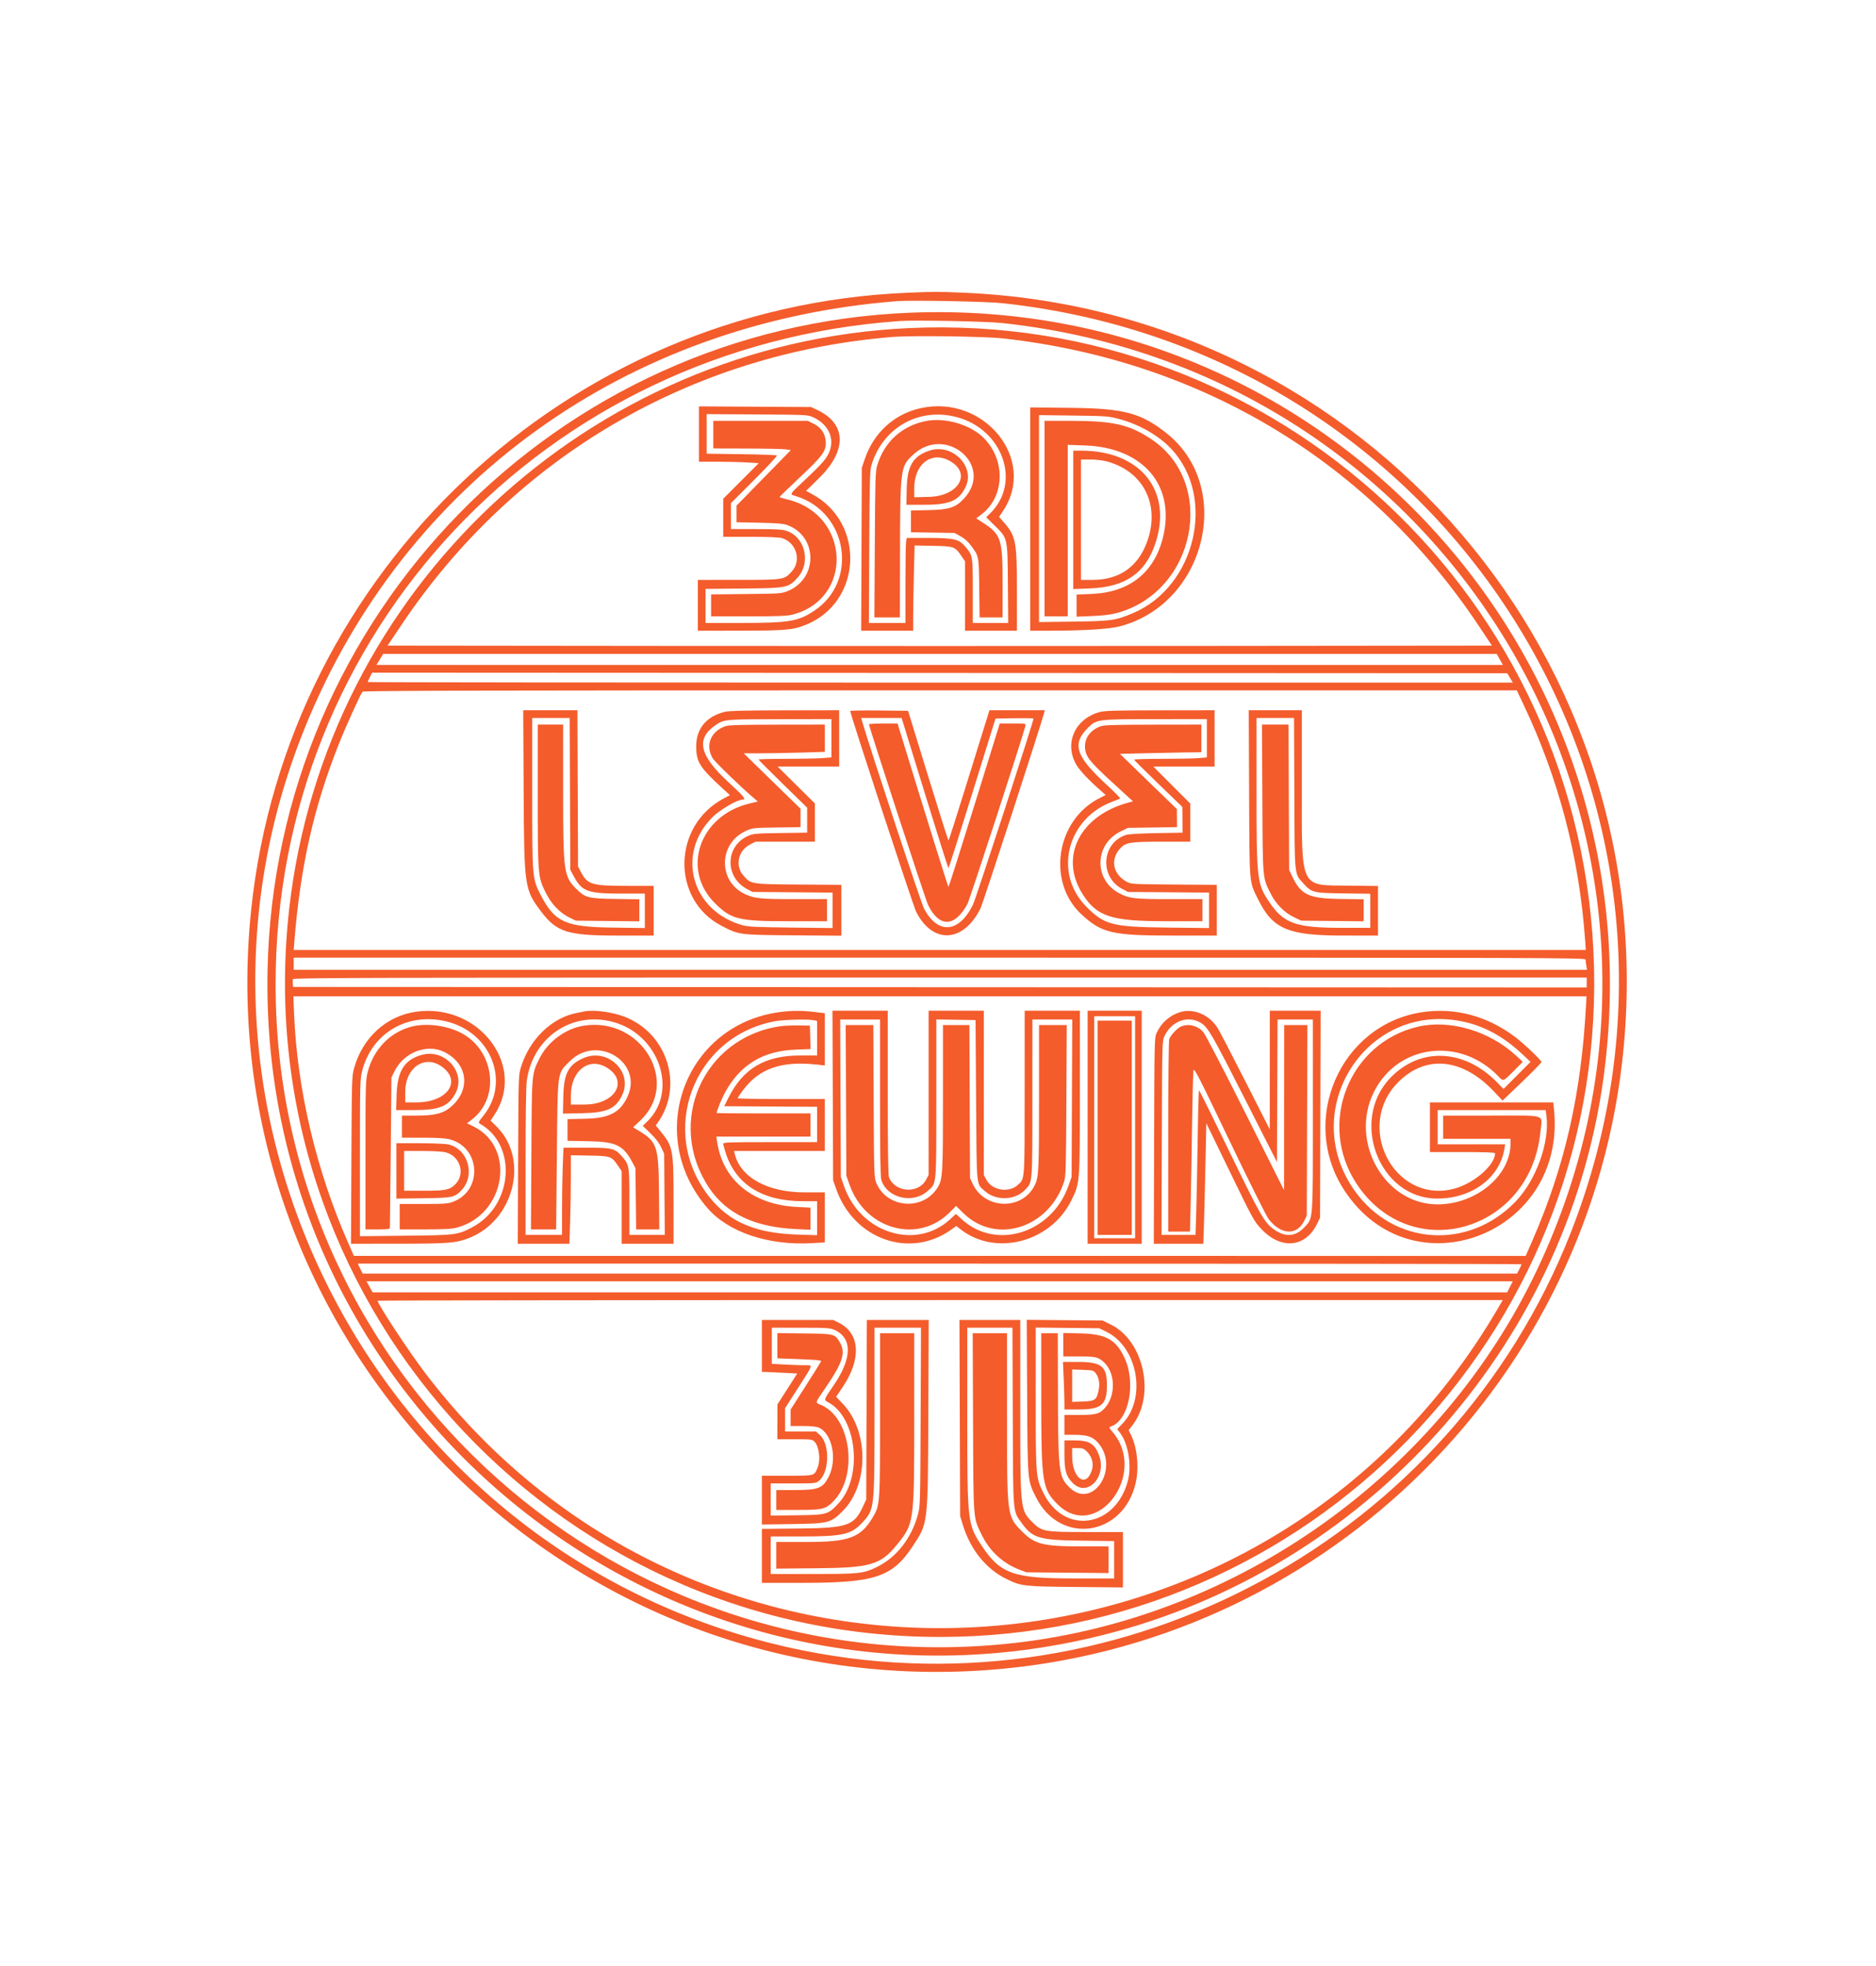 <svg id="svg" version="1.1" xmlns="http://www.w3.org/2000/svg" viewBox="0, 0, 400,419.07"><g id="svgg"><path id="path0" d="M193.321 62.408 C 120.938 65.448,61.185 121.611,53.571 193.761 C 43.952 284.911,119.191 362.629,210.594 355.958 C 280.649 350.845,337.646 296.376,345.830 226.722 C 355.865 141.310,291.475 65.979,205.363 62.388 C 199.524 62.144,199.618 62.144,193.321 62.408 M213.655 64.614 C 310.595 75.010,370.343 172.729,334.868 262.861 C 309.339 327.723,239.887 365.520,171.400 351.823 C 82.300 334.003,30.948 238.943,65.062 154.977 C 86.302 102.694,133.549 68.711,191.289 64.186 C 194.324 63.948,210.295 64.254,213.655 64.614 M194.232 66.645 C 118.788 69.584,58.579 131.108,57.046 206.828 C 55.137 301.069,143.409 371.382,234.967 348.549 C 291.026 334.570,333.858 287.133,341.833 230.197 C 354.305 141.146,283.916 63.150,194.232 66.645 M213.655 68.853 C 311.766 79.342,369.737 181.573,327.892 270.305 C 307.325 313.916,264.260 344.759,216.363 350.184 C 132.432 359.689,58.806 294.147,58.762 209.888 C 58.723 134.794,116.193 73.719,191.878 68.423 C 195.147 68.195,210.291 68.493,213.655 68.853 M193.700 69.935 C 125.520 73.141,69.443 125.636,61.684 193.520 C 52.220 276.314,117.058 348.906,200.471 348.906 C 278.686 348.906,341.668 284.507,339.882 206.357 C 338.084 127.703,272.227 66.243,193.700 69.935 M214.008 72.144 C 256.382 76.907,292.178 98.595,315.439 133.597 L 318.106 137.610 259.229 137.670 C 226.847 137.702,173.868 137.702,141.497 137.670 L 82.641 137.610 85.640 133.137 C 109.602 97.408,147.380 75.284,190.347 71.819 C 194.511 71.483,210.025 71.696,214.008 72.144 M149.029 92.515 L 149.029 98.411 152.877 98.411 C 154.993 98.411,157.862 98.480,159.253 98.566 L 161.781 98.720 157.995 102.512 L 154.208 106.303 154.208 110.362 L 154.208 114.420 160.008 114.420 C 163.673 114.420,166.138 114.519,166.705 114.689 C 169.795 115.615,170.947 119.444,168.839 121.783 C 167.208 123.592,167.211 123.591,157.446 123.597 L 148.793 123.602 148.793 129.017 L 148.793 134.432 157.799 134.424 C 167.566 134.415,169.125 134.275,171.866 133.158 C 183.829 128.287,184.585 111.449,173.117 105.296 L 171.867 104.625 174.675 101.869 C 180.647 96.010,180.484 90.300,174.261 87.383 L 172.925 86.757 160.977 86.688 L 149.029 86.619 149.029 92.515 M196.237 87.014 C 190.653 88.263,186.285 92.249,184.394 97.822 L 183.755 99.706 183.688 117.069 L 183.620 134.432 189.161 134.432 L 194.703 134.432 194.703 131.410 C 194.703 129.747,194.773 125.660,194.859 122.326 L 195.015 116.265 198.962 116.343 C 203.461 116.432,203.623 116.491,205.003 118.525 L 205.768 119.653 205.768 127.042 L 205.768 134.432 211.301 134.432 L 216.833 134.432 216.833 126.117 C 216.833 115.461,216.612 114.277,214.079 111.382 L 213.025 110.176 213.905 108.850 C 221.148 97.938,209.846 83.971,196.237 87.014 M219.659 110.635 L 219.659 134.432 224.308 134.426 C 231.316 134.417,236.626 134.073,238.846 133.483 C 257.157 128.617,263.139 103.822,248.765 92.369 C 243.292 88.008,239.690 87.050,228.311 86.930 L 219.659 86.839 219.659 110.635 M173.396 88.946 C 176.518 90.382,177.929 93.219,176.929 96.053 C 176.393 97.572,175.499 98.637,171.948 101.987 C 168.072 105.644,168.269 105.293,169.812 105.779 C 180.760 109.230,183.064 123.855,173.651 130.151 C 170.212 132.451,168.301 132.773,158.034 132.779 L 150.441 132.784 150.441 129.151 L 150.441 125.519 158.505 125.443 C 167.798 125.356,168.111 125.294,170.063 123.123 C 172.954 119.908,171.691 114.506,167.733 113.158 C 166.816 112.845,165.587 112.772,161.229 112.772 L 155.856 112.772 155.856 110.008 L 155.856 107.244 160.848 102.247 C 163.594 99.500,165.763 97.174,165.669 97.080 C 165.574 96.985,162.163 96.862,158.087 96.805 L 150.677 96.702 150.677 92.484 L 150.677 88.265 161.448 88.335 C 172.116 88.404,172.230 88.410,173.396 88.946 M203.913 88.883 C 213.847 91.457,217.846 102.905,211.095 109.448 L 210.274 110.243 211.981 111.920 C 214.893 114.779,214.820 114.471,214.900 124.367 L 214.967 132.784 211.192 132.784 L 207.416 132.784 207.416 125.947 C 207.416 118.434,207.409 118.393,205.848 116.537 C 204.487 114.920,203.416 114.661,198.087 114.658 L 193.349 114.656 193.202 115.391 C 193.121 115.796,193.055 119.875,193.055 124.456 L 193.055 132.784 189.160 132.784 L 185.264 132.784 185.346 116.598 C 185.418 102.327,185.474 100.259,185.820 99.117 C 188.231 91.152,195.909 86.809,203.913 88.883 M238.611 89.304 C 242.891 90.448,247.060 92.827,249.703 95.634 C 259.418 105.954,254.953 125.067,241.508 130.716 C 237.834 132.260,236.944 132.385,228.899 132.492 L 221.542 132.589 221.542 110.536 L 221.542 88.482 228.899 88.579 C 235.971 88.672,236.348 88.700,238.611 89.304 M197.663 89.699 C 192.422 90.642,188.538 94.125,187.028 99.235 C 186.651 100.510,186.602 102.153,186.524 116.127 L 186.438 131.607 189.158 131.607 L 191.878 131.607 191.897 119.541 C 191.930 99.694,191.952 99.509,194.632 96.975 C 201.563 90.420,211.989 99.133,205.633 106.169 C 203.827 108.167,202.448 108.633,198.058 108.728 L 194.232 108.810 194.232 111.127 L 194.232 113.443 198.882 113.520 L 203.531 113.596 204.803 114.300 C 205.583 114.732,206.413 115.459,206.953 116.184 C 208.754 118.600,208.700 118.329,208.788 125.309 L 208.869 131.607 211.321 131.607 L 213.773 131.607 213.773 124.233 C 213.773 114.847,213.465 113.921,209.494 111.352 L 208.158 110.488 209.294 109.622 C 214.394 105.732,214.440 97.627,209.388 93.010 C 206.574 90.439,201.508 89.008,197.663 89.699 M152.089 92.643 L 152.089 95.586 159.329 95.603 C 163.311 95.613,167.030 95.692,167.594 95.780 L 168.620 95.939 162.827 101.861 L 157.034 107.783 157.034 109.547 L 157.034 111.312 161.919 111.417 C 165.695 111.498,167.044 111.611,167.863 111.914 C 174.410 114.337,174.440 123.381,167.911 125.998 C 166.629 126.512,166.235 126.540,159.094 126.614 L 151.619 126.693 151.619 129.032 L 151.619 131.371 159.574 131.371 C 165.914 131.371,167.814 131.299,168.932 131.014 C 182.060 127.671,181.321 109.681,167.924 106.471 C 166.986 106.246,166.218 106.006,166.217 105.937 C 166.216 105.868,168.177 103.969,170.574 101.717 C 175.539 97.051,176.252 96.039,176.051 93.939 C 175.894 92.315,175.022 91.084,173.483 90.317 L 172.244 89.700 162.167 89.700 L 152.089 89.700 152.089 92.643 M222.719 110.536 L 222.719 131.371 225.191 131.371 L 227.663 131.371 227.663 113.092 L 227.663 94.813 231.371 94.947 C 243.871 95.401,250.764 103.636,247.924 114.723 C 246.028 122.126,240.757 126.258,232.784 126.593 L 229.547 126.729 229.547 129.085 L 229.547 131.441 232.902 131.304 C 235.201 131.210,236.840 131.011,238.110 130.670 C 254.954 126.150,259.556 102.971,245.470 93.599 C 240.805 90.495,237.340 89.702,228.428 89.701 L 222.719 89.700 222.719 110.536 M198.233 96.027 C 194.693 97.188,193.438 99.260,193.332 104.120 L 193.256 107.593 197.116 107.593 C 202.522 107.593,204.523 106.712,205.917 103.717 C 207.938 99.377,203.021 94.457,198.233 96.027 M228.840 110.807 L 228.840 125.557 232.431 125.417 C 239.950 125.125,244.225 122.181,246.346 115.831 C 250.079 104.659,243.208 96.057,230.554 96.057 L 228.840 96.057 228.840 110.807 M202.206 98.087 C 207.330 100.640,204.627 105.736,198.058 105.909 L 194.938 105.991 194.938 104.024 C 194.938 99.046,198.421 96.200,202.206 98.087 M235.795 98.297 C 243.565 100.272,247.300 107.211,244.762 114.955 C 242.895 120.650,238.852 123.602,232.918 123.602 L 230.489 123.602 230.489 110.771 L 230.489 97.940 232.440 97.940 C 233.514 97.940,235.023 98.100,235.795 98.297 M319.790 140.554 L 320.451 141.730 200.361 141.730 L 80.272 141.730 80.630 141.142 C 80.827 140.818,81.150 140.288,81.347 139.965 L 81.706 139.376 200.417 139.376 L 319.129 139.377 319.790 140.554 M321.973 144.497 L 322.569 145.497 200.484 145.497 C 133.337 145.497,78.399 145.440,78.399 145.370 C 78.399 145.300,78.613 144.824,78.875 144.311 L 79.351 143.378 200.363 143.437 L 321.376 143.496 321.973 144.497 M324.890 150.265 C 332.375 166.091,336.688 182.583,337.973 200.294 L 338.131 202.472 200.376 202.472 L 62.622 202.472 62.758 200.765 C 64.036 184.761,66.851 172.220,72.199 158.703 C 73.643 155.055,76.794 148.080,77.288 147.440 C 77.469 147.205,102.383 147.145,200.465 147.145 L 323.414 147.145 324.890 150.265 M111.651 168.629 C 111.756 189.148,111.824 189.608,115.425 194.350 C 118.725 198.694,121.042 199.411,131.762 199.411 L 139.376 199.411 139.376 194.114 L 139.376 188.817 133.667 188.816 C 126.209 188.814,125.274 188.537,123.893 185.918 L 123.249 184.697 123.184 168.040 L 123.119 151.383 117.341 151.383 L 111.563 151.383 111.651 168.629 M154.562 151.715 C 150.619 152.692,148.451 155.286,148.444 159.035 C 148.438 162.358,149.163 163.544,153.802 167.799 L 155.632 169.478 154.273 170.204 C 143.346 176.039,143.104 191.764,153.855 197.334 C 157.592 199.270,157.548 199.264,169.099 199.358 L 179.400 199.442 179.400 194.022 L 179.400 188.602 170.277 188.533 C 160.027 188.455,160.140 188.474,158.486 186.590 C 156.705 184.562,157.377 181.339,159.850 180.047 L 161.090 179.400 167.419 179.400 L 173.749 179.400 173.749 175.324 L 173.749 171.248 169.777 167.319 L 165.806 163.390 172.367 163.390 L 178.929 163.390 178.929 157.387 L 178.929 151.383 167.334 151.403 C 158.963 151.418,155.411 151.504,154.562 151.715 M181.283 151.542 C 181.283 152.221,194.694 193.046,195.335 194.319 C 198.854 201.306,205.440 200.969,209.060 193.616 C 209.622 192.474,221.842 154.923,222.631 151.913 L 222.770 151.383 216.873 151.383 L 210.975 151.383 210.146 154.032 C 209.690 155.489,207.751 161.738,205.836 167.919 C 203.921 174.100,202.301 179.158,202.237 179.158 C 202.172 179.158,200.205 172.935,197.866 165.330 L 193.613 151.501 187.448 151.438 C 184.057 151.404,181.283 151.450,181.283 151.542 M234.497 151.761 C 229.365 153.140,226.986 158.088,229.276 162.617 C 229.964 163.977,231.997 166.173,234.944 168.739 L 235.749 169.440 234.237 170.229 C 225.125 174.981,223.205 188.091,230.620 194.925 C 234.923 198.892,237.173 199.411,250.050 199.411 L 259.447 199.411 259.447 194.007 L 259.447 188.602 250.324 188.533 C 241.494 188.466,241.170 188.447,240.259 187.956 C 237.350 186.386,236.684 183.294,238.749 180.943 C 239.970 179.552,240.854 179.400,247.717 179.400 L 253.796 179.400 253.796 175.341 L 253.796 171.282 249.855 167.336 L 245.915 163.390 252.445 163.390 L 258.976 163.390 258.976 157.387 L 258.976 151.383 247.381 151.399 C 237.952 151.411,235.545 151.479,234.497 151.761 M266.335 169.099 C 266.422 188.947,266.324 187.764,268.200 191.589 C 271.350 198.014,274.568 199.401,286.345 199.407 L 293.820 199.411 293.820 194.128 L 293.820 188.845 287.640 188.772 C 277.013 188.647,277.575 189.837,277.575 167.473 L 277.575 151.383 271.916 151.383 L 266.257 151.383 266.335 169.099 M121.536 169.217 L 121.601 185.403 122.418 186.910 C 124.097 190.007,125.385 190.465,132.417 190.465 L 137.493 190.465 137.493 194.135 L 137.493 197.805 130.489 197.708 C 120.578 197.570,118.313 196.552,115.365 190.907 C 113.483 187.304,113.482 187.292,113.480 169.099 L 113.479 153.031 117.475 153.031 L 121.471 153.031 121.536 169.217 M197.177 169.041 C 199.890 177.846,202.165 185.049,202.232 185.048 C 202.299 185.047,204.584 177.870,207.309 169.098 L 212.264 153.149 216.314 153.084 C 218.542 153.049,220.365 153.083,220.365 153.159 C 220.365 153.817,208.110 191.467,207.459 192.806 C 204.501 198.900,199.955 199.264,197.016 193.643 C 196.366 192.401,185.885 160.701,183.763 153.561 L 183.606 153.031 187.924 153.031 L 192.243 153.031 197.177 169.041 M275.980 169.099 C 276.053 187.232,275.939 186.113,277.944 188.333 C 279.689 190.264,279.989 190.337,286.463 190.421 L 292.172 190.495 292.172 194.129 L 292.172 197.763 286.109 197.762 C 276.281 197.759,273.676 196.830,270.605 192.231 C 268.020 188.359,267.922 187.509,267.922 168.815 L 267.922 153.031 271.918 153.031 L 275.914 153.031 275.980 169.099 M177.281 157.352 L 177.281 161.437 175.338 161.588 C 174.270 161.671,170.774 161.740,167.569 161.741 C 164.364 161.742,161.742 161.809,161.742 161.890 C 161.742 161.971,164.073 164.312,166.922 167.092 L 172.101 172.147 172.101 174.810 L 172.101 177.473 166.392 177.560 C 161.054 177.640,160.604 177.681,159.480 178.184 C 154.623 180.358,154.501 186.947,159.270 189.485 L 160.447 190.112 168.982 190.182 L 177.516 190.251 177.516 194.029 L 177.516 197.806 168.629 197.705 C 161.262 197.620,159.499 197.535,158.328 197.209 C 147.441 194.171,144.063 182.015,151.925 174.169 C 153.482 172.615,157.172 170.453,158.267 170.453 C 159.197 170.453,158.712 169.836,155.377 166.773 C 149.071 160.981,148.285 157.439,152.653 154.502 C 154.405 153.324,154.559 153.310,166.274 153.288 L 177.281 153.267 177.281 157.352 M257.328 157.352 L 257.328 161.438 255.527 161.590 C 254.536 161.674,251.040 161.742,247.757 161.742 C 244.475 161.742,241.799 161.822,241.812 161.919 C 241.824 162.016,244.143 164.320,246.965 167.039 L 252.096 171.984 252.122 174.731 L 252.148 177.479 246.557 177.577 C 243.110 177.637,240.629 177.783,240.088 177.958 C 234.886 179.640,234.380 186.887,239.285 189.474 L 240.494 190.112 249.147 190.182 L 257.799 190.251 257.799 194.029 L 257.799 197.806 248.793 197.705 C 237.185 197.574,235.512 197.143,231.662 193.294 C 224.534 186.168,227.497 174.380,237.307 170.827 C 238.075 170.549,238.765 170.260,238.842 170.183 C 238.918 170.107,237.573 168.748,235.853 167.162 C 229.363 161.182,228.519 158.588,231.945 155.162 C 233.806 153.300,233.864 153.293,246.321 153.279 L 257.328 153.267 257.328 157.352 M185.286 154.385 C 185.288 154.947,197.338 191.765,197.887 192.886 C 200.265 197.743,203.584 197.663,206.277 192.683 C 206.756 191.796,217.990 157.304,218.635 154.738 C 218.767 154.211,218.754 154.208,215.970 154.208 L 213.172 154.208 207.763 171.627 C 204.788 181.208,202.301 189.048,202.236 189.049 C 202.142 189.052,197.646 174.640,191.937 156.033 L 191.377 154.208 188.331 154.208 C 186.656 154.208,185.286 154.288,185.286 154.385 M114.656 169.491 C 114.656 186.569,114.679 186.861,116.340 190.230 C 117.531 192.647,119.328 194.547,121.366 195.543 L 122.778 196.233 129.547 196.305 L 136.315 196.377 136.315 194.026 L 136.315 191.675 131.195 191.599 C 125.378 191.513,124.795 191.362,122.863 189.440 C 120.202 186.795,120.074 185.834,120.072 168.629 L 120.071 154.444 117.363 154.444 L 114.656 154.444 114.656 169.491 M154.583 154.814 C 151.488 155.948,150.350 158.882,151.949 161.605 C 152.411 162.392,157.974 167.770,160.874 170.235 L 161.587 170.841 159.840 171.256 C 149.186 173.784,145.171 185.266,152.417 192.486 C 155.915 195.971,157.461 196.351,168.148 196.351 L 176.339 196.351 176.339 193.996 L 176.339 191.642 169.405 191.642 C 162.010 191.642,160.795 191.513,158.731 190.513 C 153.072 187.768,153.220 179.794,158.980 177.135 C 160.432 176.465,160.501 176.457,165.568 176.378 L 170.689 176.299 170.689 174.338 L 170.689 172.376 164.630 166.470 L 158.572 160.565 162.099 160.564 C 164.040 160.564,167.931 160.494,170.747 160.409 L 175.868 160.255 175.868 157.349 L 175.868 154.444 165.686 154.460 C 157.465 154.474,155.326 154.542,154.583 154.814 M234.657 154.805 C 232.626 155.550,231.373 157.127,231.349 158.969 C 231.321 161.087,232.061 162.080,237.111 166.712 L 241.576 170.806 240.800 171.009 C 230.266 173.756,225.766 182.606,230.842 190.592 C 233.856 195.333,236.921 196.342,248.323 196.347 L 256.386 196.351 256.386 193.996 L 256.386 191.642 249.452 191.642 C 241.868 191.642,240.775 191.516,238.653 190.398 C 233.182 187.514,233.330 179.980,238.912 177.231 L 240.483 176.457 245.727 176.378 L 250.971 176.300 250.953 174.377 L 250.936 172.454 244.862 166.569 L 238.788 160.683 244.703 160.539 C 247.956 160.461,251.863 160.381,253.384 160.363 L 256.151 160.330 256.151 157.387 L 256.151 154.444 245.851 154.460 C 237.663 154.474,235.367 154.544,234.657 154.805 M269.156 170.159 C 269.243 187.652,269.185 186.981,270.907 190.420 C 272.030 192.666,273.867 194.532,275.900 195.495 L 277.457 196.233 284.108 196.302 L 290.759 196.371 290.759 194.023 L 290.759 191.675 285.639 191.600 C 279.022 191.502,277.353 190.703,275.495 186.740 L 274.868 185.403 274.802 169.923 L 274.737 154.444 271.907 154.444 L 269.078 154.444 269.156 170.159 M338.084 204.532 C 338.085 204.759,338.152 205.341,338.232 205.827 L 338.378 206.710 200.502 206.710 L 62.625 206.710 62.625 205.415 L 62.625 204.120 200.353 204.120 C 331.365 204.120,338.081 204.140,338.084 204.532 M338.317 209.418 L 338.317 210.477 200.412 210.418 L 62.507 210.359 62.431 209.692 C 62.389 209.325,62.412 208.874,62.482 208.691 C 62.592 208.404,81.801 208.358,200.463 208.358 L 338.317 208.358 338.317 209.418 M338.169 214.303 C 337.166 233.156,333.636 248.631,326.735 264.419 L 325.307 267.687 200.381 267.684 L 75.456 267.682 74.190 264.800 C 67.410 249.375,63.371 232.245,62.705 216.089 L 62.551 212.360 200.412 212.360 L 338.272 212.360 338.169 214.303 M88.612 215.656 C 82.362 216.572,77.307 221.192,75.511 227.630 C 75.022 229.380,75.006 229.915,74.923 247.263 L 74.838 265.097 84.918 265.089 C 95.581 265.080,97.158 264.959,99.858 263.937 C 109.563 260.263,112.923 247.134,105.939 240.175 L 104.606 238.846 105.393 237.660 C 112.362 227.163,102.081 213.683,88.612 215.656 M124.662 215.568 C 124.403 215.619,123.608 215.777,122.896 215.919 C 117.590 216.979,112.879 221.572,111.089 227.432 C 110.552 229.191,110.551 229.221,110.475 247.145 L 110.399 265.097 115.904 265.097 L 121.408 265.097 121.563 260.330 C 121.648 257.707,121.718 253.463,121.718 250.897 L 121.719 246.232 125.705 246.306 C 130.247 246.391,130.401 246.446,131.783 248.484 L 132.549 249.612 132.549 257.354 L 132.549 265.097 138.081 265.097 L 143.614 265.097 143.614 256.082 C 143.614 245.022,143.500 244.397,140.896 241.201 L 139.827 239.888 140.278 239.250 C 145.835 231.378,142.271 220.169,133.104 216.690 C 130.478 215.693,126.627 215.181,124.662 215.568 M166.686 215.663 C 146.157 218.084,137.202 241.787,150.870 257.525 C 155.305 262.632,163.785 265.488,172.984 264.975 L 175.868 264.814 175.868 259.482 L 175.868 254.149 171.572 254.149 C 163.678 254.149,157.882 250.968,156.669 245.968 L 156.512 245.321 166.190 245.321 L 175.868 245.321 175.868 239.788 L 175.868 234.255 166.569 234.255 C 161.454 234.255,157.270 234.176,157.271 234.079 C 157.272 233.982,157.806 233.193,158.458 232.326 C 161.932 227.701,166.683 226.078,174.279 226.922 L 175.868 227.099 175.868 221.533 L 175.868 215.967 173.645 215.694 C 171.211 215.395,169.043 215.385,166.686 215.663 M177.567 233.490 L 177.634 251.560 178.295 253.443 C 182.053 264.150,193.985 268.378,202.780 262.117 L 203.911 261.312 204.781 261.997 C 212.252 267.884,224.083 264.783,228.469 255.788 C 230.264 252.108,230.250 252.290,230.251 232.784 L 230.253 215.421 224.367 215.421 L 218.481 215.421 218.476 232.784 C 218.471 251.879,218.521 251.188,217.041 252.545 C 215.106 254.319,211.521 253.736,210.313 251.451 L 209.770 250.426 209.770 232.924 L 209.770 215.421 203.885 215.421 L 197.999 215.421 197.999 232.924 L 197.999 250.426 197.457 251.451 C 195.827 254.533,190.779 254.180,189.538 250.897 C 189.370 250.450,189.288 244.554,189.288 232.828 L 189.288 215.421 183.394 215.421 L 177.500 215.421 177.567 233.490 M231.901 240.259 L 231.901 265.097 237.669 265.097 L 243.437 265.097 243.437 240.259 L 243.437 215.421 237.669 215.421 L 231.901 215.421 231.901 240.259 M251.560 215.750 C 249.392 216.436,247.616 218.006,246.654 220.088 C 246.145 221.188,246.145 221.207,246.080 243.143 L 246.015 265.097 251.293 265.097 L 256.570 265.097 256.711 260.800 C 256.788 258.437,256.932 252.656,257.031 247.954 L 257.210 239.405 262.260 249.805 C 267.145 259.866,267.363 260.263,268.924 261.934 C 273.098 266.404,278.327 265.943,280.809 260.889 L 281.460 259.564 281.523 237.493 L 281.587 215.421 276.167 215.421 L 270.747 215.421 270.743 228.075 L 270.739 240.730 265.542 230.489 C 262.684 224.856,260.018 219.731,259.618 219.101 C 257.805 216.243,254.433 214.841,251.560 215.750 M303.110 215.762 C 285.747 218.461,276.905 238.776,286.612 253.668 C 301.036 275.796,334.120 263.029,331.338 236.409 L 331.187 234.962 318.036 234.962 L 304.885 234.962 304.885 240.259 L 304.885 245.556 311.830 245.556 C 316.574 245.556,318.776 245.635,318.776 245.806 C 318.776 248.429,314.008 252.452,309.712 253.456 C 297.077 256.407,288.775 239.954,298.181 230.606 C 304.079 224.744,311.854 225.533,318.573 232.674 L 320.372 234.586 324.518 230.621 C 326.798 228.440,328.664 226.523,328.664 226.362 C 328.664 225.980,324.934 222.435,323.013 220.991 C 317.035 216.497,310.100 214.675,303.110 215.762 M242.025 240.259 L 242.025 263.920 237.669 263.920 L 233.314 263.920 233.314 240.259 L 233.314 216.598 237.669 216.598 L 242.025 216.598 242.025 240.259 M95.115 217.695 C 104.689 219.954,108.898 230.570,103.080 237.790 C 102.038 239.083,101.939 239.296,102.286 239.491 C 110.387 244.024,109.423 257.027,100.647 261.606 C 97.530 263.233,97.264 263.266,86.463 263.386 L 76.751 263.493 76.751 246.793 C 76.751 230.943,76.775 230.001,77.215 228.278 C 79.280 220.206,86.832 215.741,95.115 217.695 M256.085 218.043 C 257.562 218.956,258.492 220.564,265.364 234.090 L 272.278 247.696 272.338 232.500 L 272.399 217.304 276.164 217.304 L 279.929 217.304 279.929 237.626 C 279.929 260.661,280.012 259.565,278.124 261.584 C 276.265 263.571,274.116 263.755,271.755 262.129 C 269.630 260.665,268.863 259.337,262.154 245.493 C 258.658 238.279,255.734 232.375,255.656 232.374 C 255.578 232.373,255.444 237.272,255.359 243.261 C 255.274 249.250,255.138 256.189,255.056 258.682 L 254.907 263.214 251.285 263.214 L 247.663 263.214 247.728 242.554 C 247.792 222.050,247.797 221.887,248.293 220.836 C 249.824 217.593,253.326 216.337,256.085 218.043 M311.683 217.691 C 316.378 218.639,320.496 220.868,324.553 224.657 L 326.343 226.328 323.461 229.217 L 320.579 232.106 319.265 230.755 C 312.267 223.551,302.862 223.110,296.500 229.686 C 287.676 238.808,294.084 255.470,306.416 255.467 C 313.814 255.465,319.718 251.117,320.769 244.896 L 320.936 243.908 313.735 243.908 L 306.533 243.908 306.533 240.259 L 306.533 236.610 318.053 236.610 L 329.572 236.610 329.733 237.901 C 330.432 243.497,327.529 251.547,323.176 256.081 C 313.121 266.554,297.135 265.485,288.835 253.783 C 276.648 236.603,291.234 213.563,311.683 217.691 M130.522 217.769 C 140.465 220.312,144.742 232.495,137.994 239.056 L 137.053 239.971 138.681 241.549 C 139.768 242.602,140.526 243.588,140.961 244.518 L 141.613 245.909 141.680 254.562 L 141.747 263.214 137.972 263.214 L 134.197 263.214 134.197 256.141 C 134.197 248.282,134.199 248.296,132.490 246.350 C 131.104 244.771,130.472 244.625,124.993 244.620 L 120.145 244.614 119.990 248.537 C 119.905 250.694,119.835 254.879,119.835 257.836 L 119.835 263.214 115.951 263.214 L 112.066 263.214 112.066 247.692 C 112.066 237.899,112.159 231.498,112.319 230.349 C 113.592 221.198,121.786 215.534,130.522 217.769 M173.484 217.451 L 174.220 217.599 174.220 221.287 L 174.220 224.976 170.630 224.972 C 163.160 224.963,158.491 227.694,155.361 233.902 L 154.412 235.786 164.316 235.847 L 174.220 235.909 174.220 239.673 L 174.220 243.437 164.214 243.437 C 155.269 243.437,154.208 243.477,154.208 243.808 C 154.208 244.012,154.481 244.991,154.814 245.983 C 157.014 252.536,162.647 256.010,171.101 256.027 L 174.220 256.033 174.220 259.655 L 174.220 263.277 170.041 263.143 C 161.121 262.858,155.577 260.510,151.328 255.221 C 140.150 241.305,147.787 220.839,165.346 217.654 C 167.134 217.330,172.240 217.203,173.484 217.451 M187.640 233.934 C 187.640 245.873,187.717 250.821,187.913 251.475 C 189.078 255.362,194.648 256.696,197.810 253.846 C 199.741 252.105,199.636 253.232,199.642 234.191 L 199.647 217.293 203.826 217.358 L 208.005 217.422 208.122 234.491 C 208.254 253.570,208.121 252.183,209.981 253.863 C 212.319 255.976,216.416 255.870,218.526 253.641 C 220.187 251.888,220.119 252.722,220.124 234.079 L 220.129 217.304 224.378 217.304 L 228.626 217.304 228.556 234.079 L 228.487 250.853 227.823 252.735 C 224.232 262.897,212.280 266.596,204.976 259.807 L 203.831 258.742 202.529 259.932 C 195.289 266.549,183.461 262.825,179.972 252.831 L 179.282 250.853 179.214 234.079 L 179.146 217.304 183.393 217.304 L 187.640 217.304 187.640 233.934 M234.020 240.377 L 234.020 263.214 237.669 263.214 L 241.318 263.214 241.318 240.377 L 241.318 217.540 237.669 217.540 L 234.020 217.540 234.020 240.377 M87.646 218.844 C 83.087 220.071,79.623 223.702,78.383 228.550 C 77.956 230.221,77.928 231.285,77.928 246.182 L 77.928 262.036 80.518 262.036 C 82.816 262.036,83.111 261.990,83.136 261.624 C 83.152 261.398,83.232 254.114,83.313 245.438 L 83.461 229.665 84.111 228.340 C 86.083 224.326,91.008 222.403,94.696 224.207 C 99.959 226.782,100.455 232.648,95.716 236.263 C 94.262 237.372,92.395 237.787,88.855 237.787 L 85.697 237.787 85.697 240.141 L 85.697 242.496 90.121 242.496 C 93.278 242.496,94.930 242.596,95.890 242.846 C 102.488 244.564,102.976 253.762,96.596 256.149 C 95.475 256.568,94.763 256.622,90.280 256.622 L 85.227 256.622 85.227 259.329 L 85.227 262.036 90.592 262.036 C 94.650 262.036,96.295 261.949,97.342 261.676 C 107.782 258.956,110.158 244.596,100.915 240.070 L 99.577 239.415 100.581 238.649 C 106.789 233.915,105.398 223.622,98.064 220.030 C 94.956 218.507,90.696 218.022,87.646 218.844 M124.308 218.644 C 120.502 219.281,116.731 222.109,115.023 225.609 C 113.344 229.046,113.400 228.386,113.300 246.086 L 113.211 262.036 115.896 262.036 L 118.581 262.036 118.734 246.281 C 118.913 227.799,118.758 228.935,121.476 226.212 C 127.383 220.294,137.318 226.523,133.731 233.896 C 132.127 237.195,129.854 238.345,124.720 238.455 L 121.012 238.535 121.012 240.846 L 121.012 243.158 125.427 243.239 C 131.369 243.348,132.890 244.082,134.865 247.793 L 135.491 248.970 135.567 255.503 L 135.642 262.036 138.109 262.036 L 140.576 262.036 140.506 253.973 C 140.422 244.300,140.105 243.357,136.143 240.977 L 134.986 240.283 136.470 238.895 C 145.208 230.721,136.709 216.568,124.308 218.644 M166.333 218.739 C 149.864 221.155,141.896 239.327,151.219 253.208 C 154.922 258.720,160.908 261.559,169.688 261.965 L 172.808 262.109 172.808 259.753 L 172.808 257.396 169.923 257.254 C 160.550 256.793,154.095 251.531,152.906 243.378 L 152.742 242.260 162.775 242.260 L 172.808 242.260 172.808 239.788 L 172.808 237.316 162.802 237.316 C 157.298 237.316,152.796 237.280,152.796 237.235 C 152.796 236.821,153.915 234.088,154.589 232.858 C 157.849 226.906,162.682 223.983,169.696 223.722 L 172.823 223.606 172.756 221.103 L 172.690 218.599 170.218 218.565 C 168.858 218.547,167.110 218.625,166.333 218.739 M180.390 234.550 L 180.459 250.618 181.179 252.630 C 184.569 262.093,195.749 265.152,202.452 258.450 L 203.866 257.036 205.300 258.470 C 212.190 265.360,223.580 261.897,226.867 251.913 C 227.258 250.725,227.300 249.296,227.373 234.550 L 227.452 218.481 224.497 218.481 L 221.542 218.481 221.542 233.870 C 221.542 249.723,221.478 250.978,220.576 252.731 C 217.830 258.068,209.907 257.789,207.369 252.266 L 206.828 251.089 206.760 234.785 L 206.692 218.481 203.876 218.481 L 201.059 218.481 201.059 233.859 C 201.059 250.043,200.991 251.280,200.002 252.972 C 196.943 258.205,188.948 257.593,186.779 251.959 C 186.386 250.938,186.347 249.612,186.281 234.667 L 186.209 218.481 183.264 218.481 L 180.320 218.481 180.390 234.550 M251.791 218.810 C 250.983 219.161,249.635 220.603,249.307 221.466 C 249.178 221.807,249.088 230.326,249.088 242.275 L 249.088 262.507 251.406 262.507 L 253.725 262.507 253.877 256.445 C 253.961 253.111,254.095 245.562,254.175 239.670 C 254.256 233.779,254.389 228.612,254.471 228.190 C 254.605 227.500,255.390 229.026,262.105 243.031 C 266.222 251.617,269.983 259.158,270.463 259.789 C 273.079 263.230,276.502 263.424,278.080 260.221 L 278.634 259.094 278.698 238.788 L 278.762 218.481 276.285 218.481 L 273.808 218.481 273.796 236.080 L 273.784 253.679 265.497 237.153 C 260.777 227.739,256.917 220.321,256.529 219.918 C 255.216 218.552,253.371 218.121,251.791 218.810 M302.413 218.816 C 287.583 222.220,280.794 239.567,289.283 252.364 C 300.860 269.814,326.309 262.625,328.441 241.301 C 328.836 237.350,330.126 237.787,318.054 237.787 L 307.710 237.787 307.710 240.259 L 307.710 242.731 314.891 242.731 L 322.072 242.731 322.072 243.741 C 322.072 250.539,314.845 256.614,306.651 256.704 C 295.315 256.828,287.637 243.435,292.933 232.775 C 298.027 222.523,311.417 220.889,319.585 229.522 C 320.525 230.516,320.527 230.515,322.739 228.291 L 324.691 226.329 323.243 224.988 C 317.595 219.759,309.175 217.264,302.413 218.816 M90.053 224.809 C 86.307 225.783,84.735 228.203,84.571 233.255 L 84.461 236.610 88.215 236.610 C 93.664 236.610,95.589 235.842,97.100 233.066 C 99.457 228.735,95.008 223.521,90.053 224.809 M124.308 225.562 C 121.184 226.972,120.219 228.828,120.112 233.632 L 120.028 237.363 124.111 237.274 C 129.445 237.158,131.265 236.338,132.657 233.424 C 135.041 228.433,129.502 223.218,124.308 225.562 M94.068 227.251 C 98.599 230.333,95.460 234.962,88.838 234.962 L 86.404 234.962 86.404 232.718 C 86.404 227.646,90.428 224.776,94.068 227.251 M129.415 227.572 C 134.132 230.488,131.109 235.425,124.603 235.430 L 121.719 235.433 121.720 233.490 C 121.724 228.195,125.600 225.213,129.415 227.572 M84.520 249.574 L 84.520 255.475 90.230 255.401 C 96.517 255.319,96.978 255.220,98.443 253.641 C 101.425 250.426,99.765 244.826,95.562 243.925 C 94.915 243.786,92.166 243.673,89.453 243.673 L 84.520 243.673 84.520 249.574 M94.858 245.574 C 98.134 246.276,99.351 250.316,96.959 252.549 C 95.798 253.633,94.940 253.796,90.414 253.796 L 86.168 253.796 86.168 249.559 L 86.168 245.321 89.924 245.321 C 91.989 245.321,94.210 245.435,94.858 245.574 M324.426 269.462 C 324.426 269.532,324.212 270.009,323.950 270.521 L 323.475 271.454 200.395 271.454 L 77.316 271.454 76.801 270.394 L 76.286 269.335 200.356 269.335 C 268.595 269.335,324.426 269.392,324.426 269.462 M321.954 274.279 L 321.358 275.456 200.408 275.456 L 79.459 275.456 78.797 274.279 L 78.136 273.102 200.344 273.102 L 322.551 273.102 321.954 274.279 M319.208 279.164 C 269.773 363.500,150.036 370.609,90.720 292.730 C 87.161 288.057,80.518 277.974,80.518 277.245 C 80.518 277.168,134.495 277.104,200.467 277.104 L 320.415 277.104 319.208 279.164 M162.448 286.875 L 162.448 292.407 163.567 292.438 C 164.182 292.455,165.877 292.535,167.334 292.615 L 169.984 292.760 167.871 296.057 L 165.759 299.353 165.752 303.061 L 165.745 306.769 169.470 306.769 C 173.032 306.769,173.218 306.792,173.686 307.298 C 174.670 308.364,175.002 311.219,174.329 312.830 C 173.590 314.598,173.819 314.538,167.827 314.538 L 162.448 314.538 162.448 319.737 L 162.448 324.936 168.864 324.848 C 176.658 324.740,177.129 324.619,179.662 322.091 C 185.249 316.514,185.301 305.128,179.766 299.286 L 178.281 297.718 179.692 295.619 C 183.705 289.650,183.382 284.194,178.883 281.952 L 177.659 281.342 170.054 281.342 L 162.448 281.342 162.448 286.875 M184.764 300.471 L 184.697 319.600 184.013 321.081 C 182.116 325.190,180.715 325.678,170.512 325.786 L 162.448 325.872 162.448 331.623 L 162.448 337.375 171.336 337.373 C 186.546 337.370,190.247 336.137,194.565 329.634 C 197.903 324.608,197.846 325.084,197.939 301.413 L 198.019 281.342 191.425 281.342 L 184.830 281.342 184.764 300.471 M204.647 302.237 L 204.719 323.131 205.255 324.897 C 206.882 330.259,210.220 334.422,214.600 336.552 C 217.770 338.093,218.225 338.145,229.370 338.254 L 239.435 338.352 239.435 332.449 L 239.435 326.545 231.675 326.545 C 222.664 326.545,222.128 326.448,220.133 324.451 C 217.532 321.848,217.544 321.954,217.542 299.765 L 217.540 281.342 211.058 281.342 L 204.576 281.342 204.647 302.237 M219.008 297.632 C 219.103 315.929,219.065 315.496,220.916 319.173 C 226.066 329.399,239.461 327.500,242.133 316.165 C 242.891 312.950,242.508 308.703,241.218 306.008 L 240.656 304.832 241.493 303.741 C 246.389 297.362,243.903 285.810,236.889 282.342 L 235.105 281.460 227.014 281.387 L 218.923 281.314 219.008 297.632 M177.914 283.448 C 181.809 285.217,181.717 289.547,177.658 295.417 C 175.637 298.341,175.621 298.389,176.530 298.859 C 182.731 302.066,184.059 314.789,178.781 320.431 C 176.537 322.831,176.349 322.885,169.923 322.970 L 164.332 323.044 164.332 319.615 L 164.332 316.186 169.127 316.186 C 173.691 316.186,173.952 316.161,174.571 315.675 C 176.861 313.874,177.002 307.784,174.798 305.849 L 173.968 305.121 170.680 305.121 L 167.393 305.121 167.393 302.640 L 167.393 300.159 170.120 295.898 C 173.567 290.512,173.433 290.995,171.479 290.994 C 170.591 290.993,168.673 290.924,167.216 290.840 L 164.567 290.687 164.567 286.839 L 164.567 282.990 170.747 282.995 C 176.312 283.000,177.026 283.045,177.914 283.448 M196.295 302.001 C 196.216 320.724,196.207 321.041,195.697 322.896 C 194.333 327.865,191.165 331.922,187.077 333.940 C 184.114 335.401,183.379 335.484,173.337 335.488 L 164.332 335.491 164.332 331.489 L 164.332 327.487 171.030 327.487 C 179.700 327.487,181.522 327.067,183.859 324.532 C 186.483 321.685,186.463 321.870,186.463 300.871 L 186.463 282.990 191.419 282.990 L 196.376 282.990 196.295 302.001 M215.944 301.883 C 216.018 323.129,215.919 321.945,217.836 324.614 C 220.158 327.847,221.555 328.265,230.430 328.379 L 237.552 328.470 237.552 332.452 L 237.552 336.433 228.760 336.433 C 216.119 336.433,213.288 335.429,209.385 329.558 C 206.275 324.880,206.239 324.559,206.239 301.922 L 206.239 282.990 211.059 282.990 L 215.878 282.990 215.944 301.883 M235.927 283.867 C 242.603 287.156,244.518 297.959,239.387 303.384 L 238.214 304.624 238.855 305.464 C 240.546 307.681,241.316 312.318,240.519 315.480 C 237.970 325.592,226.950 327.291,222.497 318.258 C 220.849 314.914,220.844 314.862,220.840 297.983 L 220.836 282.958 227.610 283.033 L 234.385 283.108 235.927 283.867 M165.745 286.833 L 165.745 289.522 170.469 289.695 C 173.861 289.818,175.164 289.943,175.089 290.137 C 175.031 290.285,173.541 292.665,171.777 295.425 L 168.570 300.444 168.570 302.194 L 168.570 303.943 171.167 303.943 C 172.828 303.943,174.041 304.059,174.533 304.265 C 177.433 305.476,178.582 311.057,176.694 314.764 C 175.443 317.223,174.475 317.599,169.401 317.599 L 165.509 317.599 165.509 319.717 L 165.509 321.836 170.159 321.831 C 175.485 321.825,176.043 321.685,177.755 319.921 C 182.966 314.552,181.484 302.398,175.273 299.555 C 173.708 298.838,173.582 299.387,176.191 295.542 C 179.740 290.310,180.350 288.288,179.046 286.075 C 178.011 284.317,177.914 284.293,171.496 284.214 L 165.745 284.144 165.745 286.833 M187.640 301.484 C 187.640 320.743,187.636 320.791,186.093 323.404 C 183.527 327.747,181.060 328.664,171.941 328.664 L 165.509 328.664 165.509 331.504 L 165.509 334.345 174.397 334.261 C 185.643 334.156,187.777 333.520,191.245 329.242 C 194.906 324.725,194.931 324.551,194.935 302.590 L 194.938 284.167 191.289 284.167 L 187.640 284.167 187.640 301.484 M207.474 303.178 C 207.560 324.505,207.469 323.335,209.344 327.188 C 210.988 330.568,213.825 333.195,217.262 334.521 L 218.835 335.127 227.604 335.207 L 236.374 335.287 236.374 332.446 L 236.374 329.606 230.430 329.602 C 222.386 329.597,220.610 329.143,217.896 326.396 C 214.705 323.165,214.715 323.235,214.715 302.011 L 214.715 284.167 211.056 284.167 L 207.398 284.167 207.474 303.178 M222.017 298.470 C 222.022 315.954,222.246 317.390,225.474 320.607 C 233.734 328.840,244.890 314.171,237.201 305.188 C 236.461 304.323,236.415 304.198,236.797 304.077 C 240.747 302.823,242.328 294.610,239.664 289.183 C 237.842 285.473,235.728 284.333,230.430 284.207 L 226.722 284.118 226.722 286.615 L 226.722 289.111 230.002 289.111 C 233.684 289.111,234.236 289.248,235.493 290.469 C 237.838 292.748,237.902 297.465,235.623 300.055 C 234.445 301.392,233.728 301.586,229.959 301.588 L 226.957 301.589 226.957 303.708 L 226.957 305.827 229.237 305.827 C 231.900 305.827,233.103 306.269,234.261 307.673 C 238.755 313.121,232.884 321.881,228.004 317.009 C 225.692 314.700,225.605 313.899,225.566 294.585 L 225.544 284.167 223.779 284.167 L 222.013 284.167 222.017 298.470 M226.803 293.857 C 226.888 295.820,226.957 298.098,226.957 298.919 L 226.957 300.412 230.080 300.412 C 234.869 300.412,236.020 299.408,236.021 295.232 C 236.022 291.216,234.870 290.288,229.886 290.288 L 226.648 290.288 226.803 293.857 M233.567 292.606 C 234.306 293.519,234.554 294.854,234.254 296.301 C 233.816 298.411,233.506 298.632,230.863 298.728 L 228.605 298.809 228.605 295.350 L 228.605 291.891 230.863 291.973 C 232.895 292.046,233.165 292.109,233.567 292.606 M226.957 309.905 C 226.957 313.459,227.306 314.663,228.753 316.111 C 231.821 319.179,235.983 314.862,234.369 310.287 C 233.473 307.750,232.273 307.004,229.083 307.004 L 226.957 307.004 226.957 309.905 M231.786 309.432 C 232.812 310.458,233.224 311.939,232.844 313.234 C 231.656 317.273,228.610 315.206,228.606 310.359 L 228.605 308.652 229.806 308.652 C 230.851 308.652,231.107 308.753,231.786 309.432 " stroke="none" fill="#f45c2c" fill-rule="evenodd"></path><path id="path1" d="" stroke="none" fill="#f85c2c" fill-rule="evenodd"></path><path id="path2" d="" stroke="none" fill="#f85c2c" fill-rule="evenodd"></path><path id="path3" d="" stroke="none" fill="#f85c2c" fill-rule="evenodd"></path><path id="path4" d="" stroke="none" fill="#f85c2c" fill-rule="evenodd"></path></g></svg>